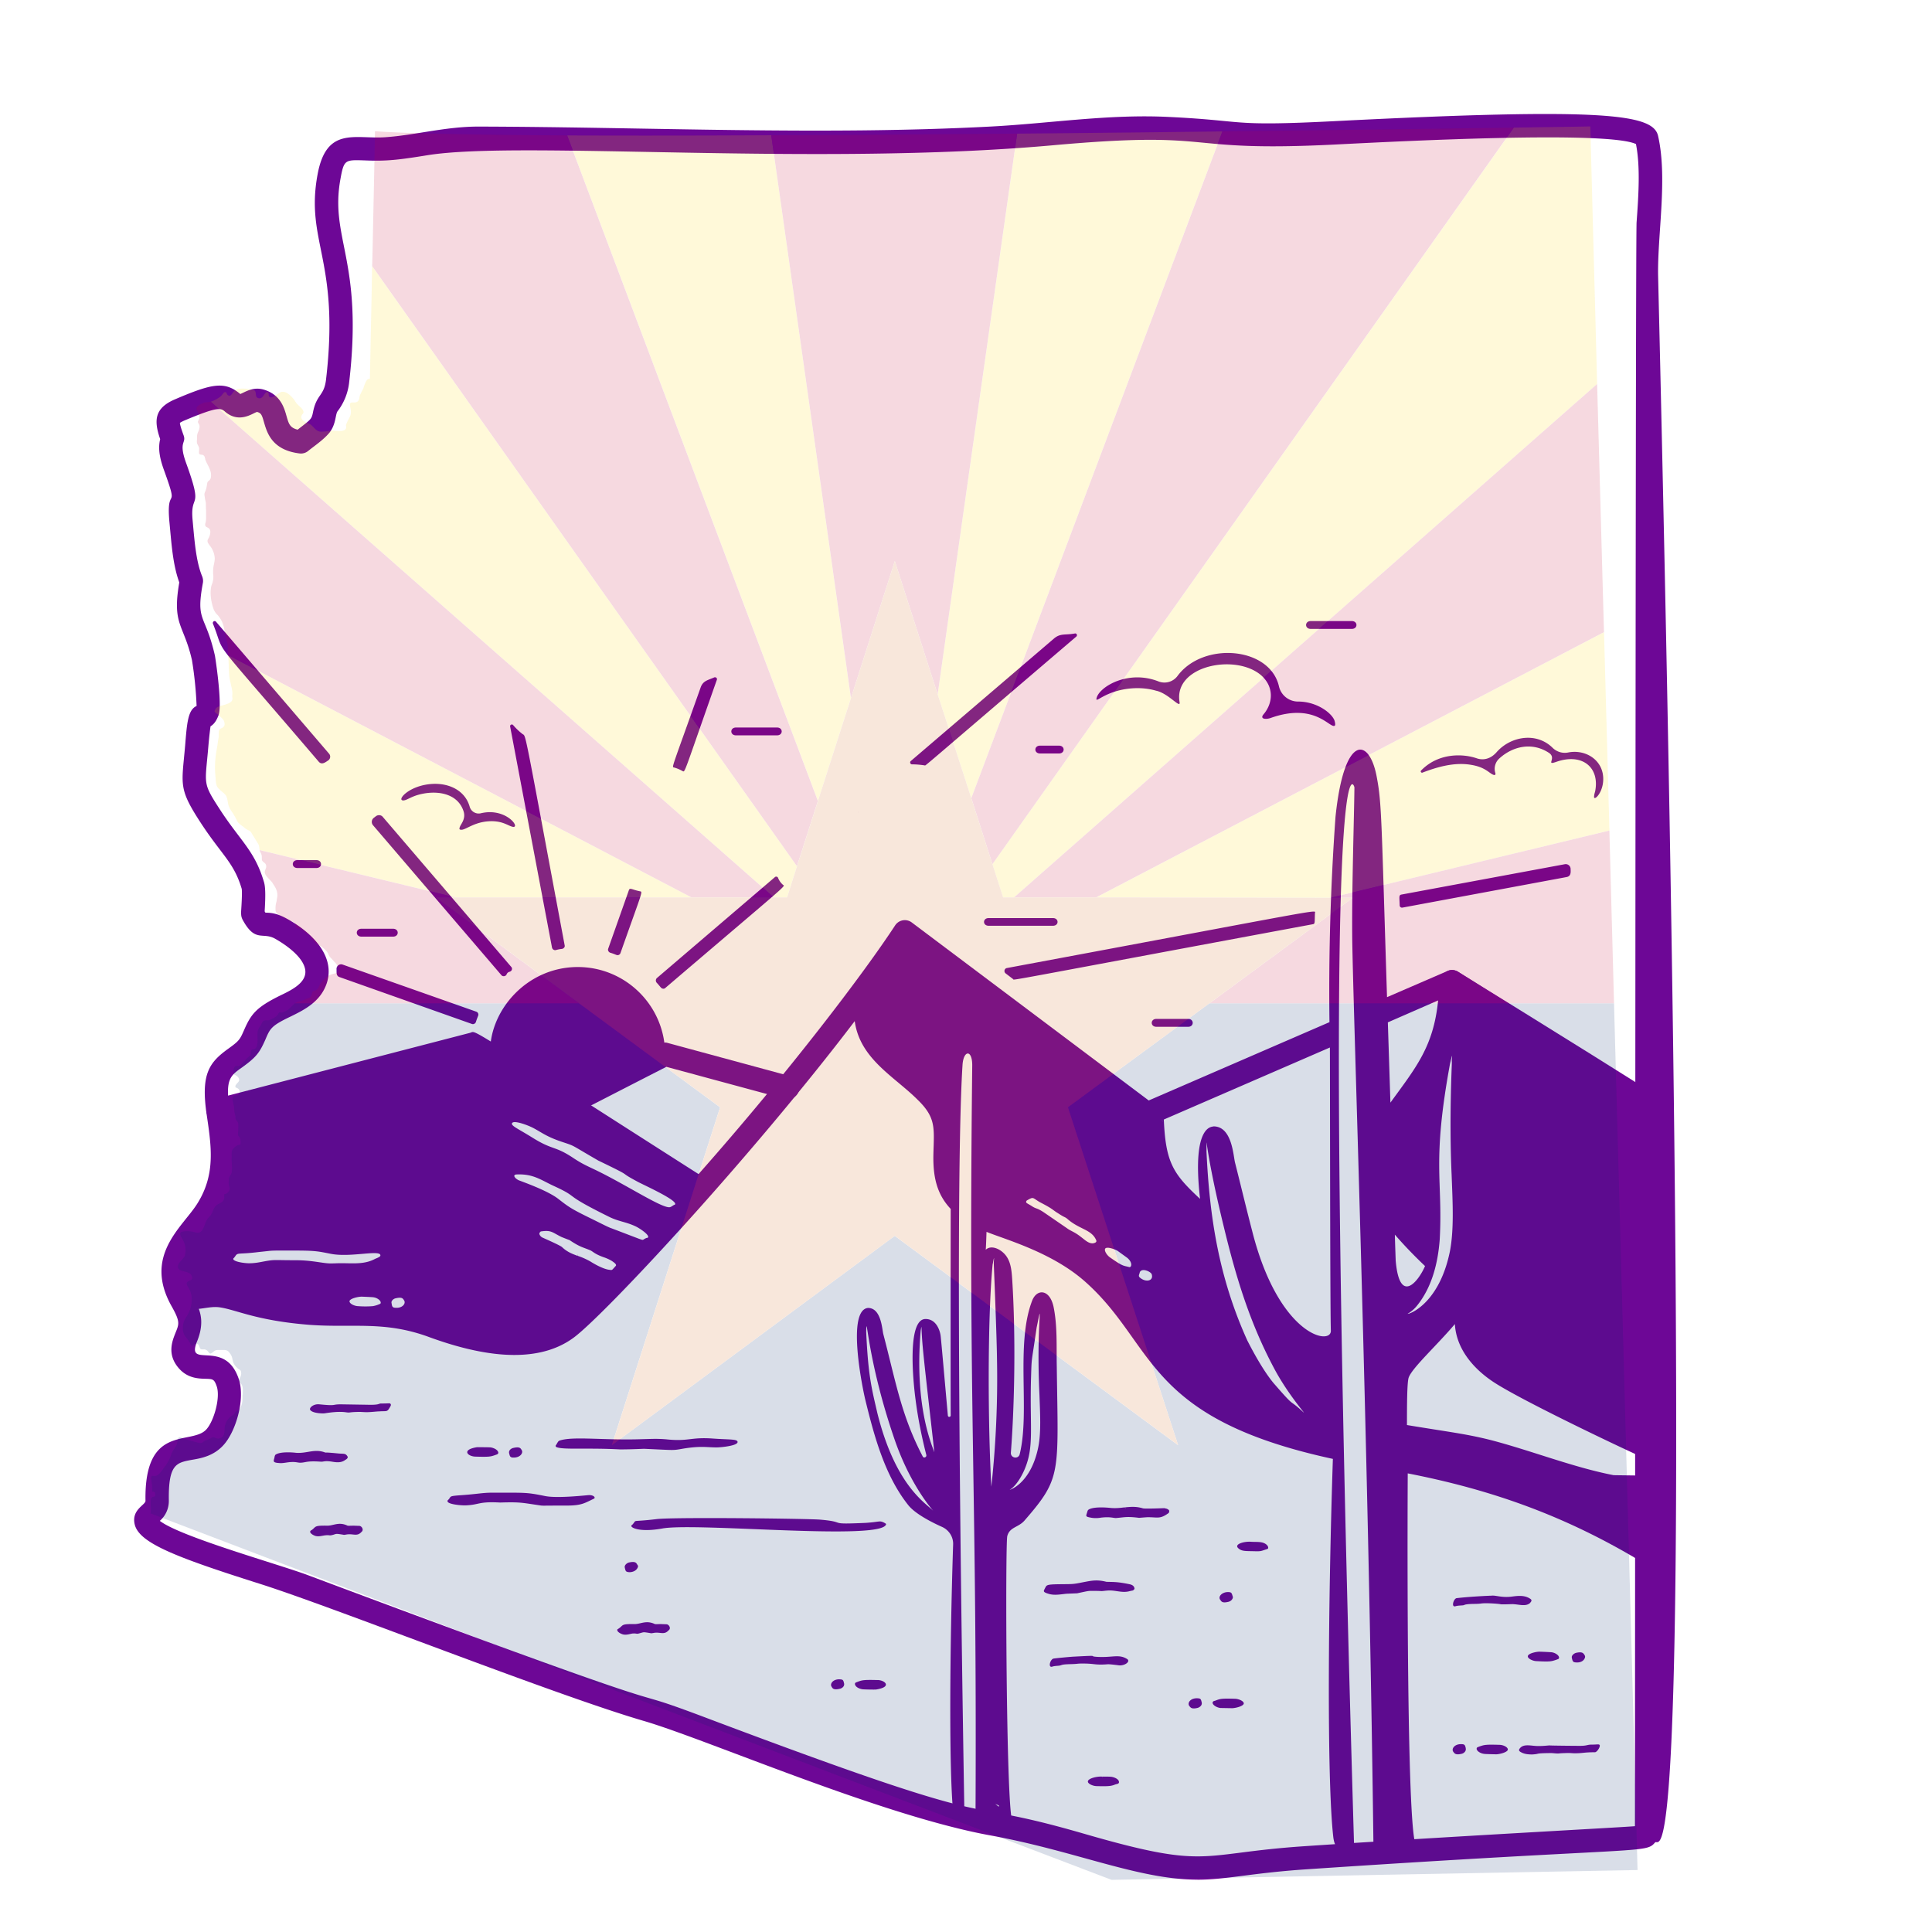 <svg xmlns="http://www.w3.org/2000/svg" width="50" viewBox="0 0 37.5 37.5" height="50" version="1.0"><defs><clipPath id="b"><path d="M27 18h5.895v4H27Zm0 0"/></clipPath><clipPath id="c"><path d="M3 14h29.895v22H3Zm0 0"/></clipPath><clipPath id="d"><path d="M2.55 2.074h30.345V37H2.55Zm0 0"/></clipPath><clipPath id="g"><path d="M.922 17.473h28.863v17.015H.922Zm0 0"/></clipPath><clipPath id="h"><path d="M2 .45h27.785V16H2Zm0 0"/></clipPath><clipPath id="i"><path d="M1 .45h28.785V18H1Zm0 0"/></clipPath><clipPath id="f"><path d="M0 0h31v35H0z"/></clipPath><filter x="0%" y="0%" width="100%" height="100%" id="a"><feColorMatrix values="0 0 0 0 1 0 0 0 0 1 0 0 0 0 1 0 0 0 1 0" color-interpolation-filters="sRGB"/></filter><mask id="e"><g filter="url(#a)"><path fill-opacity=".15" d="M-3.75-3.75h45v45h-45z"/></g></mask></defs><path fill="#6d0796" d="m12.91 20.465-1.887.965-1.507-.953c-.047-.817.68-1.707 1.699-1.707.933 0 1.695.757 1.695 1.695ZM30.441 14.605a.336.336 0 0 1-.308-.093c-.317-.309-.817-.219-1.086.09-.117.132-.258.16-.383.117-.246-.086-.734-.121-1.082.238-.016.02.004.047.027.04.297-.114.63-.208.953-.15.262.044.336.153.415.188.043.02.058 0 .046-.035a.27.27 0 0 1 .082-.281c.25-.227.622-.324.954-.11.171.106-.075.258.156.176.5-.172.84.113.746.578-.008.028-.016.051-.02.094-.015.113.2-.082.176-.383-.027-.34-.355-.531-.676-.469ZM25.902 13.984c-.054-.144-.343-.37-.715-.367a.38.38 0 0 1-.363-.297c-.18-.773-1.48-.87-1.972-.195a.316.316 0 0 1-.364.102c-.582-.23-1.129.093-1.199.308-.035.113.05-.004.3-.094.247-.09.567-.117.849-.035.246.051.484.367.457.219-.118-.7 1.074-.945 1.578-.523.261.226.238.543.054.761-.078.09.032.106.13.075.87-.313 1.155.207 1.25.148.019-.016.003-.074-.005-.102ZM9.336 15.785a.182.182 0 0 1-.219-.125c-.086-.308-.383-.457-.707-.445-.484.02-.738.344-.566.32.062-.012.113-.055.242-.098.363-.113.8-.054.914.317.043.148-.059.246-.074.297-.02.047-.004.058.043.054.094-.015.246-.148.52-.164.257-.015.363.082.456.106.176.043-.113-.379-.61-.262ZM20.438 17.82H19.19c-.12 0-.12.149 0 .149h1.247c.12 0 .12-.149 0-.149ZM23.063 19.777h-.618c-.12 0-.12.153 0 .153h.617c.118 0 .118-.153 0-.153ZM7.629 18.027h-.613c-.121 0-.121.153 0 .153h.613c.121 0 .121-.153 0-.153ZM26.238 12.055h-.797c-.12 0-.12.152 0 .152h.797c.121 0 .121-.152 0-.152ZM15.082 14.121h-.797c-.12 0-.12.152 0 .152h.797c.121 0 .121-.152 0-.152ZM20.555 14.473h-.367c-.122 0-.122.152 0 .152h.367c.12 0 .12-.152 0-.152ZM6.14 16.695h-.367c-.12 0-.12.153 0 .153h.368c.12 0 .12-.153 0-.153ZM13.598 13.348c-.575 1.62-.563 1.535-.512 1.55a.696.696 0 0 1 .16.067c.055.023.004.113.668-1.77.012-.03-.02-.058-.05-.047-.122.055-.22.063-.266.2ZM16.664 15.762c-.004 0-.004-.004 0 .008v-.008ZM20.453 12.398 17.68 14.77a.037.037 0 0 0 .023.066c.082 0 .164.008.246.02.024.003-.18.167 2.942-2.5.027-.024.007-.067-.028-.06-.195.036-.281-.01-.41.102ZM15.043 17.023l-2.293 1.961a.066.066 0 0 0-.004.09c.027.028.055.063.082.094.024.027.063.031.086.008 2.484-2.121 2.324-1.961 2.281-2.004a.345.345 0 0 1-.093-.133c-.008-.023-.04-.031-.059-.016ZM12.207 17.277l-.402 1.137c-.012.031.008.066.039.078.043.012.082.028.12.043a.06.06 0 0 0 .079-.035c.43-1.219.437-1.188.379-1.2-.152-.03-.195-.077-.215-.023ZM7.254 15.875a.1.1 0 0 0-.016.14l2.496 2.915c.028.03.086.023.102-.024a.08.08 0 0 1 .05-.043c.052-.011.067-.066.036-.097l-2.492-2.91c-.032-.04-.09-.043-.13-.016l-.046.035ZM10.96 18.348c-.812-4.34-.745-4.043-.82-4.102a1.228 1.228 0 0 1-.18-.172c-.023-.027-.065-.004-.058.028l.813 4.293c.008.03.039.054.074.046a.663.663 0 0 1 .121-.023c.035-.008.059-.04.05-.07ZM25.523 17.723c-.007.172.004.207-.035.215-6.191 1.152-5.793 1.09-5.824 1.066l-.144-.11c-.04-.03-.028-.097.027-.105 6.289-1.172 5.98-1.137 5.976-1.066ZM30.41 17.023l-3.191.594c-.024.004-.051-.015-.051-.043-.004-.156-.02-.199.031-.21l3.176-.59a.095.095 0 0 1 .11.085c0 .051.019.145-.075.164ZM6.387 14.629 4.195 12.07c-.027-.035-.074-.004-.062.035.281.696-.188.055 2.054 2.68.055.063.118.02.18-.023a.088.088 0 0 0 .02-.133ZM6.59 18.965l2.57.91c.031.012.067-.008.078-.04.012-.042.028-.081.043-.12a.06.06 0 0 0-.035-.078l-2.594-.914a.089.089 0 0 0-.12.09c.003.058-.012.128.058.152Zm0 0"/><g clip-path="url(#b)"><path fill="#6d0796" d="M31.953 21.629c-.121 0 .16.043-3.879-2.375-.265-.16-.027-.55.235-.387 0 0 2.324 1.434 3.765 2.344.192.121.106.418-.12.418Zm0 0"/></g><path fill="#6d0796" d="M11.023 21.656c-.234 0-.312-.32-.101-.43 2.035-1.038 1.926-1.011 2.047-.98l2.379.645a.226.226 0 0 1-.118.437l-2.296-.621c-1.97 1.008-1.832.95-1.91.95ZM7.57 27.242c-.015-.008-.02 0-.18 0-.05.004-.027.031-.269.024l-.504-.008c-.191 0-.066.035-.418 0-.113-.012-.199.066-.18.105.032.059.192.075.278.07.121-.019.273-.038.402-.023.106.016.059 0 .227-.004.09-.004.11.004.191.004.086 0 .196-.015.242-.015.16-.012.153.023.223-.106.008-.016.008-.039-.012-.047ZM23.977 32.973c-.27-.008-.293 0-.383.035-.04.012-.043.012-.051.023-.031.043.055.11.145.121l.226.004c.059 0 .211-.035.227-.086.011-.047-.09-.093-.164-.097ZM23.324 33.04c-.012-.048-.015-.071-.062-.075-.153-.016-.219.086-.18.144.027.036.047.07.168.04.035-.012.09-.047.074-.11ZM23.684 31.05c.023.036.039.071.164.04.058-.016.086-.067.082-.094-.024-.074-.02-.094-.098-.094-.105 0-.195.082-.148.149ZM31.05 33.875c-.01-.027-.042-.012-.152-.012-.101 0-.082.024-.242.024-.004 0-.554-.004-.57-.008-.016-.004-.164.02-.3.008-.099-.008-.212-.032-.278.039-.028.031-.035.054.004.078.07.043.148.05.23.05.168-.011.024-.023.356-.027.047 0 .093.008.136.008.047 0 .012-.004.157-.008.101-.004.105.004.18.004.156 0 .171-.02.386-.02.04 0 .105-.1.094-.136ZM29.102 33.867c-.266-.008-.29 0-.383.031-.04.016-.043.016-.051.024-.031.047.055.113.145.121.015.004.222.008.226.008.059 0 .211-.035.227-.086.011-.05-.086-.098-.164-.098ZM28.45 33.93c-.012-.047-.016-.07-.063-.075-.153-.015-.219.09-.18.145.027.035.043.07.168.04.035-.009.09-.048.074-.11ZM29.7 31.11c.03-.032.038-.055 0-.079-.122-.082-.274-.05-.376-.039-.176.02-.304-.031-.37-.02-.032 0-.407.016-.68.048-.06.007-.114.187-.02.156.043-.012.086-.012.133-.016.023 0 .043-.012.054-.015.102-.02.204-.008.301-.02.094-.016.348.004.38.012.019.008.187 0 .206 0 .133-.008.285.062.375-.028ZM21.875 32.2c-.156-.098-.285-.024-.57-.04-.22-.012.11-.035-.477-.004-.015 0-.383.032-.39.04-.06.034-.086.156-.032.156.028 0 .012-.012.137-.02.082-.008.031-.027.238-.031.153-.004.117-.012.227-.012.207 0 .222.02.355.02.184 0 .078-.02.356.015.11.012.234-.074.156-.125ZM29.656 32.14c-.015.047.086.098.16.102.278.016.297.004.383-.023.043-.016.047-.016.055-.024.031-.043-.047-.113-.14-.125a6.25 6.25 0 0 0-.235-.011c-.055 0-.207.03-.223.082ZM24.469 29.934c-.059-.008-.106-.004-.184-.008-.125-.012-.34.043-.25.125.067.062.145.054.3.058.15.004.13 0 .263-.043.043-.011.011-.113-.13-.132ZM30.512 32.191c.011.043.015.07.062.075.078.011.16-.012.188-.086.011-.032 0-.043-.008-.059-.024-.035-.043-.066-.164-.039-.043.012-.082.05-.082.082 0 .008 0 .008.004.027ZM11.434 29.02c-.036 0-.594.066-.844.02-.375-.075-.36-.067-1.047-.067-.172 0-.285.027-.57.047-.286.02-.203.023-.274.093-.008.004-.011.008-.011.016-.028.066.253.094.355.09.27-.012.238-.078.664-.055.41-.012.414.004.8.059.079.004-.007 0 .497 0 .289 0 .348-.051.523-.133.036-.016.008-.07-.093-.07ZM17.09 29.531c-.063 0-.102.016-.29.028-.784.035-.327-.016-.882-.063-.238-.02-2.785-.05-3.16-.012-.551.067-.375-.004-.488.114-.075.035.109.156.585.07.665-.121 4.305.246 4.344-.086 0-.008-.07-.05-.11-.05ZM21.926 30.75c-.23-.047-.293-.043-.45-.047-.187-.047-.288-.023-.453.008-.214.043-.195.035-.484.039-.242.004-.223.02-.258.082-.023.05-.054.07.094.11.11.027.234 0 .332-.008l.2-.008c.241-.051.206-.047.331-.047.09 0 .14.004.149.004.054-.004.09-.012.156-.012.09 0 .184.027.277.027.075 0 .102-.015.149-.023.02-.004.023-.004.031-.012.016-.015.023-.02.02-.035-.008-.043-.04-.066-.094-.078ZM13.91 28.094c.082 0 .422-.032.406-.11-.011-.054-.164-.039-.48-.062-.438-.031-.469.062-.906.015-.184-.015-.282-.007-.461-.003-.754.027-1.356-.063-1.614.03-.023.009-.046.06-.058.079-.016.012-.016.035 0 .043.117.059.586.012 1.242.047.125 0 .27-.004.461-.012.617.027.543.035.766-.004.34-.055.445-.023.644-.023ZM22.605 29.273c-.003 0-.378.016-.421.004-.141-.043-.254-.027-.344-.02.004.016.008.048-.004 0-.106.013-.176.02-.27.013-.101-.012-.355-.028-.441.035-.012.008-.02.035-.023.047-.024.082-.043.085.09.109a.555.555 0 0 0 .18-.004c.179-.02.233.008.288.008.16-.012.203-.035.45-.004.003 0 .144-.012.171-.012.196 0 .235.04.403-.082.007-.008.007-.02.011-.035.004-.027-.05-.055-.09-.055ZM17.035 32.61c-.277-.008-.3.003-.379.03-.035.016-.062.016-.062.047.008.06.09.094.148.102.035.004.242.008.266.004.312-.05.172-.18.027-.184ZM16.383 32.672c-.012-.047-.016-.07-.059-.074-.152-.02-.222.086-.183.14.02.035.039.07.164.04.035-.008.093-.044.078-.106ZM9.23 28.273c.27.008.293 0 .38-.03.035-.013.062-.016.062-.048-.008-.058-.094-.093-.149-.101-.035-.004-.246-.004-.265-.004-.309.05-.18.18-.028.183ZM9.883 28.21c.012.048.015.071.058.08.153.015.223-.09.184-.145-.02-.036-.04-.07-.164-.04-.035.008-.094.043-.078.106ZM21.574 34.488c-.039-.004-.074-.004-.137-.004-.054 0-.042-.007-.042.024l-.004-.024c-.098-.007-.258.032-.274.086-.015.047.086.094.16.098.274.008.297-.004.38-.035.034-.008.066-.012.062-.047-.004-.055-.09-.09-.145-.098ZM12.145 30.488c.015.043.19.047.234-.066.012-.024 0-.04-.008-.05-.023-.04-.039-.071-.164-.044-.043.012-.082.05-.082.086 0 .004.008.05.02.074ZM6.973 29.617c-.133-.004-.082-.004-.121-.004-.004 0-.098.004-.106 0-.172-.082-.277.004-.398 0-.254-.004-.211.02-.293.082-.016.008-.028.016-.028.02-.027.027.028.07.067.086.074.039.164.004.218 0 .102-.012.063.015.16-.012.063-.02.048-.023.192 0 .016.004.012.004.059-.004.129-.023.207.047.293-.05.054-.04.004-.118-.043-.118ZM12.938 31.527c-.141-.004-.083-.004-.122-.004-.007 0-.097.004-.105 0-.172-.082-.281.004-.399 0-.257-.003-.21.02-.296.082-.012.008-.024.016-.028.016-.027.031.028.074.07.09.075.039.165.004.215-.004.106-.008.063.02.165-.012.062-.015.042-.02.187.004.016.004.016.004.063-.004.124-.023.203.047.289-.05.058-.04.003-.118-.04-.118ZM6.445 28.371c.094.016.18.024.258-.035.031-.016.059-.043.04-.07-.04-.063-.071-.043-.184-.055-.004 0-.227-.023-.243-.016-.207-.082-.355.02-.57.004-.098-.012-.324-.023-.402.04a.11.11 0 0 0-.016.05c-.016.066-.039.094.059.106.05.003.058.011.18-.008.16-.024.203.004.257.004.114 0 .114-.04.403-.02.058.004.07-.023.218 0Zm0 0"/><g clip-path="url(#c)"><path fill="#6d0796" d="M32.059 28.727c-.043-.102-.094-.082-.739-.094-.789-.153-1.597-.477-2.394-.684-.48-.12-.79-.152-1.617-.289 0-.422.003-.8.03-.91.048-.18.552-.637.9-1.05.027.468.34.847.726 1.109.48.328 2.375 1.234 2.93 1.484-.137-2.262.25-4.422.117-6.855l-.746-.465a.225.225 0 0 0-.082-.29c-2.442-1.542-2.883-1.82-2.887-1.824a.218.218 0 0 0-.203-.011l-1.172.507c-.11-3.476-.102-3.765-.2-4.277-.14-.762-.632-.855-.8.777a47.171 47.171 0 0 0-.117 3.985l-3.508 1.52-4.598-3.454a.225.225 0 0 0-.324.055c-.598.914-2.043 2.824-3.816 4.828-4.653-2.969-4.297-2.777-4.434-2.742l-4.953 1.285c-.27.07-.195.48.09.438.074.507.144 1.105-.246 1.722-.094.145-.207.278-.317.414-.203.004-.289.13-.316.328-.082.528-.153 1.168.383 1.176.168 0 .328-.058.496-.035.328.047.707.258 1.746.34.832.062 1.449-.082 2.312.234.895.328 2.043.582 2.813.016.582-.426 3.426-3.473 5.457-6.145.101.735.77 1.075 1.219 1.524.367.355.32.554.308 1.066-.008.418.059.762.336 1.055 0 .363-.004 3.078 0 4.008 0 .035-.05.039-.055.004-.054-.602-.128-1.446-.14-1.547-.012-.098-.082-.332-.297-.328-.356.007-.238 1.207-.191 1.558.046.363.12.727.21 1.082.008.043-.05.067-.07.028-.418-.801-.52-1.442-.765-2.375-.024-.094-.04-.508-.297-.508-.422.043-.102 1.582-.051 1.789.172.703.379 1.472.836 2.043.133.164.441.324.652.418.137.062.223.199.215.347-.063 1.93-.086 4.446.008 5.258.027.219.148.196.277.18.031-.004.078 0 .04-.004-.032-.004-.067 0-.102.004 0-.004-.22-11.969-.04-14.758.02-.281.188-.297.188.012-.078 6.914.098 8.16.063 14.746.203.02-.028.035.613.043.062 0 .121-.067.098-.133-.118-.336-.133-5.367-.094-5.516.047-.18.215-.164.336-.304.722-.832.652-.895.625-2.989-.008-.378.015-.785-.063-1.16-.074-.34-.32-.355-.414-.12-.328.847-.039 2.152-.242 2.98-.023.105-.18.082-.172-.028.074-.957.094-2.277.027-3.343-.011-.16-.02-.329-.109-.461-.094-.141-.297-.239-.406-.133.004-.028.012-.25.015-.348.352.145 1.258.39 1.903.957 1.39 1.223 1.133 2.653 4.82 3.45-.09 2.699-.121 6.206.008 7.34.039.32.219.269.406.25-.672-22.598.004-20.68.004-20.622-.004.504-.05 1.914-.043 2.844.004 1.117.313 9.55.414 17.812.059.012.188.02.672.028.09 0 .172-.094.14-.184-.187-.531-.148-7.183-.148-7.187 1.617.316 3.07.82 4.606 1.757.058.036.136-.011.136-.074v-1.207c0-.101.036-.25-.007-.347ZM6.734 24.52c-.203-.004-.199.003-.32.003-.148 0-.351-.062-.672-.062-.445 0-.398-.016-.617.023-.102.02-.188.036-.29.036-.07 0-.25-.02-.3-.067-.012-.012-.008-.031.008-.039l.023-.031c.051-.078.055-.031.461-.082.313-.031.16-.028.653-.028.437 0 .48.012.738.063.39.078.98-.09.965.035 0 .024-.07.05-.102.063-.168.093-.355.09-.547.086Zm.649.785a.57.57 0 0 1-.145.047 1.831 1.831 0 0 1-.293 0c-.078-.004-.172-.055-.16-.102.02-.05.172-.082.235-.082.003 0 .207.008.226.012.09.011.168.082.137.125Zm.277.078c-.047-.008-.05-.031-.058-.078l-.004-.024c0-.035.039-.074.086-.082.12-.027.136.004.16.043.039.059-.035.16-.184.14Zm4.293-.813c-.004.004-.055.063-.07.075-.012.007-.024.007-.043.003-.113-.007-.29-.105-.383-.164a1.42 1.42 0 0 0-.246-.109c.004-.016.012-.05-.004 0-.078-.031-.191-.066-.297-.168-.035-.035-.379-.184-.383-.187-.035-.016-.07-.067-.054-.09.011-.016.015-.024.027-.028.203-.03.219.02.395.106.027.012.156.062.16.062.207.14.258.137.406.2.055.027.082.07.254.132a.78.78 0 0 1 .164.075c.02.015.098.062.074.093Zm.621-.547c-.008.004-.011.004-.02.004-.093.035-.046.055-.144.02-.004 0-.562-.215-.566-.215-.074-.031-.102-.047-.371-.18-.391-.191-.43-.222-.637-.382-.215-.168-.73-.344-.774-.364-.074-.039-.117-.105-.035-.11.332-.015.48.114.739.231.507.235.113.125 1.054.59.188.094.332.098.52.188.066.03.285.172.234.218Zm.528-.644a.03.03 0 0 1-.016.008c-.027.011-.043.031-.078.043-.133.043-.852-.434-1.453-.723-.164-.078-.254-.117-.41-.219-.383-.258-.403-.152-.81-.406-.269-.168-.413-.227-.398-.277.024-.075.32.039.415.09.171.09.257.171.582.277.234.078.132.039.68.355.769.371.316.172.777.418.152.078.773.36.71.434Zm4.992 5.926c-.168-.157-.723-.512-1.063-1.871-.113-.489-.18-.73-.218-1.582.011-.446.007.523.562 2.12.348.989.832 1.442.719 1.333Zm.039-1.117c-.008-.07-.395-.82-.262-2.36.024-.152.004-.07.04.324.05.543.234 2.07.222 2.035Zm1.469.726c.125-.074.234-.27.289-.402.183-.438.097-.793.12-1.723.016-.496 0-.254.11-1.02.137-.656-.012-.074.055 1.31.012.358.035.722-.024 1.015-.152.738-.597.84-.55.82Zm-.215 6.156c-.086-.074-.09-.062 0-.027v.027Zm-.121-10.52c.047-.25.02-.07.023-.027 0 .004.059 1.418.063 1.883a19.49 19.49 0 0 1-.11 2.45c-.066-1.169-.078-3.227.024-4.305Zm3.289-2.808c.004 0 .008.02.011.035l-.011-.035Zm-1.32 2.387c-.094.023-.172-.059-.255-.121-.113-.09-.19-.113-.253-.156-.004-.004-.45-.309-.473-.325-.133-.086-.133-.058-.215-.109-.09-.059-.129-.066-.121-.094 0-.012.012-.023.02-.027.128-.074.101-.047.242.035.043.023.136.07.21.117.055.035.09.067.137.094.172.113.13.062.211.133.223.187.446.191.535.387.02.039 0 .054-.039.066Zm.683.465c-.121-.032-.117-.008-.379-.192-.062-.047-.117-.14-.082-.172.043-.035.188.02.238.051l.184.133c.11.09.086.191.039.18Zm.215.21c-.04-.03-.028-.05-.012-.097 0-.004.004-.02.008-.023.047-.075.21 0 .226.05.04.13-.113.16-.222.07Zm.457-3.074 3.223-1.398c.003.117.003 5.094.019 5.496.008.297-1.012.102-1.527-1.933-.114-.438-.22-.883-.332-1.325-.035-.129-.055-.707-.418-.707-.008.016-.43-.074-.262 1.407-.516-.48-.668-.696-.703-1.54Zm2.703 5.676c-.313-.289-.117-.035-.578-.566-.238-.29-.465-.746-.504-.82-.55-1.215-.734-2.383-.793-3.672.008-.407-.059-.153.34 1.48.234.965.5 1.848.976 2.738.274.516.653.93.559.84Zm2.848-3.11c-.23 1.118-.914 1.247-.805 1.196a.66.66 0 0 0 .164-.144c.293-.36.41-.828.445-1.29.063-1.175-.156-1.468.2-3.413.07-.29.027-.082.035-.028.004.028-.055 1.067-.004 2.188.02.53.05 1.058-.035 1.492Zm-1.203-4.452.976-.426c-.09.902-.434 1.305-.926 1.984Zm.152 4.62c0-.023-.008-.206-.016-.5.184.212.38.415.586.61-.125.293-.496.77-.57-.11Zm0 0"/></g><g clip-path="url(#d)"><path fill="#6d0796" d="M23.242 36.484c-1.148 0-2.367-.558-4.02-.859-2.14-.39-5.507-1.867-6.73-2.223-1.738-.507-6.023-2.21-7.46-2.664-1.641-.52-2.34-.793-2.419-1.156-.062-.281.211-.371.211-.45-.027-1.51.89-1.07 1.18-1.386.148-.16.277-.617.203-.836-.05-.144-.074-.144-.227-.148-.136-.004-.347-.012-.515-.211-.227-.266-.121-.524-.059-.68.07-.172.094-.215-.07-.508-.563-.988.2-1.539.488-1.992.375-.59.274-1.144.18-1.789-.102-.75.066-.969.437-1.234.2-.145.215-.168.297-.356.137-.312.235-.441.715-.676.25-.12.574-.285.445-.582-.085-.203-.351-.398-.57-.52-.238-.124-.379.083-.621-.366-.031-.063-.027-.106-.027-.16.023-.336.015-.422.011-.438-.152-.512-.386-.652-.796-1.281-.438-.672-.368-.73-.301-1.504.035-.434.054-.688.222-.762a7.234 7.234 0 0 0-.09-.89c-.16-.704-.39-.68-.246-1.508-.128-.352-.152-.762-.19-1.157-.075-.773.202-.168-.106-1.02-.07-.194-.125-.401-.075-.605-.129-.37-.105-.605.29-.773.722-.309.964-.355 1.265-.102.09-.035.246-.148.457-.085.324.097.395.351.441.515.043.149.063.223.215.262.258-.2.27-.2.297-.332.07-.363.215-.313.254-.637.274-2.332-.406-2.672-.164-3.984.172-.938.727-.684 1.309-.723.582-.039 1.168-.207 1.812-.207 3.277.008 6.656.172 9.93 0 1.152-.059 2.297-.246 3.473-.187 1.535.074 1.148.187 3.207.082 5.3-.27 6.195-.133 6.289.289.187.828-.016 1.918 0 2.718.773 32.414.043 30.282-.059 30.403-.191.222-.172.078-6.793.523-1.066.074-1.531.2-2.09.2ZM3.102 29.52c.406.312 2.312.843 2.875 1.054 8.285 3.102 5.687 2 7.691 2.754 6.262 2.363 4.625 1.473 7.336 2.254 2.473.719 2.226.395 4.297.254 2.719-.184 6.258-.371 6.433-.39.004-1.97.008-30.75.032-31.13.039-.535.074-1.082-.012-1.52-.55-.26-4.516-.058-5.836.009-3.105.156-2.188-.282-5.484.015-4.622.414-10.325-.097-12.133.192-.559.09-.793.12-1.23.101-.372-.011-.395-.015-.462.356-.214 1.164.446 1.578.168 3.953a1.117 1.117 0 0 1-.226.562c-.043.063-.028.25-.156.414-.122.145-.29.254-.415.356a.219.219 0 0 1-.168.047c-.535-.067-.628-.403-.687-.602-.043-.156-.059-.18-.133-.203-.062.004-.332.238-.617 0-.09-.078-.133-.113-.8.168a.645.645 0 0 0-.083.043c0 .027.016.09.067.23.07.176-.102.114.05.54.352.968.075.562.13 1.125.034.363.062.793.187 1.09.015.042.02.085.011.128-.14.762.047.582.235 1.407.004.02.148.937.07 1.156-.02.047-.058.156-.156.215-.008.062-.024.18-.043.402-.063.742-.117.684.23 1.219.399.613.672.793.852 1.406.027.094.031.254.012.563.004.011.011.019.015.027.11 0 .223.015.387.101.508.27.984.739.8 1.278-.124.355-.437.508-.69.633-.387.183-.407.238-.497.449-.113.258-.18.344-.449.539-.23.164-.332.223-.25.805.102.73.211 1.37-.246 2.093-.289.45-.672.688-.61 1.196.044.378.489.586.227 1.23-.222.55.54-.07.809.723.133.39-.055 1.027-.297 1.289-.191.21-.43.254-.617.285-.293.055-.453.082-.442.789a.51.51 0 0 1-.175.395Zm28.636 6.062Zm0 0"/></g><g mask="url(#e)"><g clip-path="url(#f)" transform="translate(2 2)"><g clip-path="url(#g)"><path fill="#002368" d="m29.785 34.297-10.21.191L.921 27.375a.467.467 0 0 0 .004-.148v-.079c0-.03.004-.074.031-.09.004-.003.012-.003.016-.003.015-.004.027-.004.035-.016.008-.008.008-.027.004-.062l-.004-.008-.004-.004c-.016-.012-.031-.012-.043-.012H.953v-.047c0-.047 0-.093-.012-.136v-.016c-.007-.027-.015-.067-.003-.09.007-.02.019-.02.042-.016.016 0 .032 0 .047-.003.059-.012.118-.102.16-.165.008-.007.016-.02.024-.027a.878.878 0 0 0 .117-.234.346.346 0 0 1 .055-.098c.023-.039.05-.074.058-.121.004-.008.004-.016.004-.027.004-.032.008-.067.035-.075.016-.007.04.004.06.016.01.004.019.012.03.012.043.015.09.027.137.039l.086.023a.03.03 0 0 0 .016.004c.035.012.074.024.109.012a.07.07 0 0 0 .035-.024.158.158 0 0 1 .035-.02c.012-.003.02-.007.028-.01.007 0 .015-.005.023-.009a.38.38 0 0 0 .043-.02.148.148 0 0 1 .05-.023c.02-.003.032.004.052.012.02.008.039.016.062.012.11-.02.11-.106.113-.18 0-.02 0-.035.004-.05a.342.342 0 0 1 .102-.188.085.085 0 0 1 .031-.02c.016-.011.031-.02.043-.03a.119.119 0 0 0 .02-.028.122.122 0 0 1 .015-.024.14.14 0 0 1 .04-.027c.019-.012.038-.023.05-.047.043-.074.043-.16.043-.246l.004-.012v-.035c.004-.066.008-.14-.043-.191-.031-.035-.035-.04-.016-.082l.004-.012c.016-.035.031-.07.024-.113-.004-.04-.024-.051-.047-.063-.008-.008-.02-.012-.028-.023a.29.29 0 0 1-.066-.082c-.016-.028-.02-.059-.027-.086a.24.24 0 0 0-.051-.117c-.027-.04-.05-.059-.106-.063h-.121c-.05 0-.07.016-.093.035-.008.008-.02.016-.032.024-.027.02-.043.008-.066-.024-.008-.008-.016-.02-.027-.027-.024-.02-.047-.02-.07-.02-.02 0-.036 0-.051-.007-.012-.008-.016-.024-.024-.043-.008-.024-.02-.051-.047-.059s-.047.008-.058.02c-.016.011-.024.02-.04.02-.019-.005-.027-.024-.035-.048-.004-.008-.007-.02-.015-.027-.016-.024-.031-.047-.047-.067a.283.283 0 0 1-.078-.16.38.38 0 0 1 .062-.254c.102-.144.157-.382.055-.554a.03.03 0 0 1-.008-.016c-.023-.035-.043-.07-.035-.094.004-.015.016-.027.04-.035.003-.004.007-.004.01-.008.036-.015.071-.027.048-.09-.016-.042-.047-.058-.078-.07a.33.33 0 0 0-.067-.02c-.047-.011-.094-.023-.117-.058-.027-.062.016-.11.062-.16.032-.035.063-.07.07-.113a.406.406 0 0 0-.054-.301c-.012-.02-.05-.074-.039-.11.004-.015.016-.027.035-.03a.508.508 0 0 1 .203 0c.012.003.024.007.035.007.024.008.043.016.075.012.054-.004.074-.04.097-.086.012-.024.02-.047.032-.07.007-.028.02-.051.03-.079.013-.023.032-.046.048-.066.02-.02.035-.035.047-.059.011-.02.02-.043.03-.062.02-.05.044-.098.098-.129.004-.004.008-.004.016-.008.035-.02.078-.039.094-.074.015-.027.012-.055.012-.082v-.031c.054-.008.109-.051.105-.117 0-.02-.008-.036-.012-.051-.004-.016-.007-.032-.007-.047a.48.48 0 0 1 .011-.113.426.426 0 0 1 .024-.043c.011-.02.027-.043.027-.07a.798.798 0 0 0 0-.137v-.024c-.004-.039-.004-.074-.004-.113.004-.012 0-.027 0-.04 0-.03 0-.066.008-.09.02-.05.094-.116.152-.116h.012v-.016c.004-.043.004-.098-.023-.137l-.016-.015c-.004-.008-.008-.012-.008-.031-.004-.016 0-.032 0-.043 0-.008.004-.02.004-.028v-.015c0-.043.004-.098-.004-.137a.116.116 0 0 0-.027-.043l-.02-.031c-.004-.012-.004-.02-.004-.032v-.023l-.011-.047a.604.604 0 0 1-.016-.121c0-.027-.008-.05-.012-.074-.004-.012-.008-.024-.008-.035a.17.17 0 0 1 0-.102c.012-.02.028-.023.051-.023.016-.004.028-.004.043-.012a.069.069 0 0 0 .035-.05.072.072 0 0 0-.023-.067.104.104 0 0 0-.04-.024c-.019-.008-.023-.011-.019-.039.004-.015.02-.031.032-.047a.161.161 0 0 0 .039-.05c.007-.036-.012-.07-.051-.098-.012-.004-.02-.012-.031-.016-.02-.011-.028-.015-.028-.047 0-.03.004-.074.02-.101.011-.024.027-.024.05-.024.016 0 .032 0 .051-.007.024-.012.047-.04.07-.063a.04.04 0 0 1 .02-.023c.008-.008.012-.016.02-.024.023-.023.043-.047.074-.07.031-.024.031-.043.031-.063 0-.011 0-.023.004-.039.008-.027.02-.03.04-.035a.075.075 0 0 0 .038-.012c.031-.015.043-.066.047-.109.008-.035.004-.074.004-.113a.443.443 0 0 1 .004-.125c.008-.035.027-.063.047-.094.004-.008.011-.016.015-.02.004-.007.008-.015.012-.027.012-.023.027-.05.047-.058.016-.004.031-.004.047-.004.02 0 .043.004.062-.008a.786.786 0 0 0 .125-.066c.016-.012.028-.032.036-.044a.136.136 0 0 1 .023-.035h.027c.012.004.024.004.032 0 .015 0 .023-.007.035-.011.004-.004.011-.004.015-.008.063-.024.102-.067.141-.106.016-.015.031-.03.047-.05.004 0 .004-.004.008-.004h5.515l2.739 2.02-2.102 6.558 5.492-4.063 5.5 4.063-2.14-6.559 2.75-2.02h7.851l.457 16.825"/></g><g clip-path="url(#h)"><path fill="#fed800" d="M11.422 15.418H6.84l-3.8-.918v-.004c-.005-.008-.005-.016-.005-.023-.004-.028-.004-.059-.02-.086-.027-.047-.058-.094-.085-.14l-.024-.036c-.008-.016-.015-.024-.02-.035-.015-.028-.023-.043-.07-.063a.36.36 0 0 1-.093-.066.68.68 0 0 1-.098-.078.198.198 0 0 1-.035-.063.224.224 0 0 1-.016-.027.736.736 0 0 0-.054-.094c-.032-.047-.063-.09-.079-.14-.011-.028-.015-.055-.02-.079-.007-.05-.015-.101-.05-.144a1.01 1.01 0 0 0-.07-.063c-.031-.027-.063-.054-.086-.09-.024-.042-.027-.12-.031-.18-.004-.019-.004-.034-.004-.046-.02-.211.007-.402.039-.566a2.228 2.228 0 0 1 .027-.172v-.059c0-.023 0-.047.008-.07.008-.024.023-.031.047-.043a.1.1 0 0 0 .05-.04c.02-.034 0-.097-.015-.12a.859.859 0 0 0-.14-.13c-.036-.027-.04-.034-.012-.081.02-.032.043-.043.086-.055.015-.008.035-.012.05-.016.051-.015.102-.027.149-.058.043-.028.043-.055.043-.09-.004-.004-.004-.012-.004-.02V11.5a.32.32 0 0 0-.004-.105c-.004-.04-.016-.079-.024-.118-.007-.039-.02-.078-.023-.113-.012-.066-.012-.133-.016-.2 0-.027 0-.058-.003-.089 0-.04-.004-.074-.008-.113 0-.016 0-.032-.004-.047Zm-6.2-12.254c-.007.523-.019 1.031-.027 1.426l-.011.547-.004.191v.012c-.004.012-.004.015-.012.015H5.16c-.043 0-.074.086-.094.141l-.015.047c-.008.02-.02.035-.028.05-.011.024-.023.052-.035.075-.004.012-.008.027-.011.043-.004.031-.012.059-.028.074-.023.027-.058.027-.09.027-.023 0-.046 0-.058.012-.008.008-.008.024-.008.047.004.016.004.031.008.047.011.055.02.113-.012.172 0 .004-.004.012-.008.02-.015.027-.031.054-.043.085-.004.008-.008.012-.008.02a.139.139 0 0 0-.015.035c0 .008 0 .016.004.023 0 .016 0 .032-.004.043-.024.059-.125.051-.2.047-.015 0-.027-.004-.038-.004-.043 0-.09.008-.13.012-.03.004-.062.004-.093.008-.082.004-.121-.035-.16-.078a.915.915 0 0 0-.063-.059c-.011-.008-.031-.015-.05-.027-.06-.024-.126-.055-.133-.117 0-.028.011-.043.023-.059.012-.012.02-.023.02-.039 0-.023-.016-.055-.051-.09-.012-.008-.02-.02-.031-.027l-.047-.047c-.012-.016-.024-.031-.035-.05a.426.426 0 0 0-.051-.067c-.055-.059-.117-.117-.196-.114-.03 0-.062.024-.093.043a.092.092 0 0 1-.035.024c-.004.004-.008.008-.012.008-.031.02-.078.05-.11.023-.015-.016-.015-.035-.015-.055-.004-.015-.004-.027-.008-.03 0-.009-.008-.009-.016-.009-.027 0-.046.024-.066.055-.023.035-.055.082-.113.063-.04-.012-.043-.047-.047-.079 0-.007 0-.02-.004-.03-.008-.04-.023-.044-.063-.052a.762.762 0 0 0-.261-.02.17.17 0 0 0-.106.06.085.085 0 0 0-.015.019c-.02.031-.047.074-.086.05a.059.059 0 0 1-.028-.034c-.011-.028-.02-.036-.043-.028-.015.004-.03.028-.046.047-.012.012-.02.027-.032.035a.635.635 0 0 1-.191.102l10.93 9.621h.257l.192-.605ZM12.97.625c-1.438.008-2.79.008-3.961.004l1.808 4.8 3.059 8.118.64-1.996Zm4.773-.031L16.2 11.477l.653 2.015L21.727.551c-1.266.015-2.618.031-3.985.043Zm11.125-.14c-.09.003-.629.01-1.484.023L17.262 14.773l.207.645h.215L29 5.453Zm.266 9.816-9.856 5.148 4.547.008 5.414-1.305-.105-3.851"/></g><g clip-path="url(#i)"><path fill="#c0032c" d="M4.574 16.828c.004-.055-.027-.09-.054-.125l-.004-.008c-.028-.03-.051-.054-.075-.082l-.03-.031c-.016-.016-.024-.035-.036-.055a.132.132 0 0 0-.023-.047.501.501 0 0 0-.18-.144.233.233 0 0 1-.082-.07l-.024-.028c-.023-.027-.054-.062-.058-.093l-.004-.008h-.008c-.031-.004-.058-.028-.082-.051a.176.176 0 0 0-.074-.055c-.012-.004-.024-.008-.04-.008-.019-.003-.042-.007-.05-.02-.008-.007-.008-.015-.012-.03 0-.016 0-.036-.015-.051-.02-.027-.055-.035-.082-.047-.008 0-.016-.004-.02-.004-.027-.012-.055-.027-.082-.043l-.039-.023a.43.43 0 0 1-.129-.082c-.023-.028-.023-.047-.023-.078v-.02c0-.043.007-.086.02-.129.003-.031.01-.062.015-.094.008-.109-.035-.175-.09-.257l-.004-.008c-.016-.024-.039-.047-.062-.07-.047-.051-.098-.102-.086-.157l.011-.035c.012-.027.024-.059.008-.094-.008-.02-.023-.031-.039-.043a.11.11 0 0 1-.035-.039c-.004-.011-.004-.031-.004-.05 0-.02 0-.044-.008-.063-.004-.016-.011-.027-.015-.035a.137.137 0 0 1-.02-.051l3.8.918h-.382l2.781 2.055H3.723a.254.254 0 0 1 .09-.035.44.44 0 0 0 .093-.032c.016-.011.035-.015.051-.023A.19.19 0 0 0 4 17.367c.04-.015.043-.043.047-.066.004-.012.004-.02.008-.031.011-.028.02-.028.039-.036.008 0 .02-.004.031-.011.043-.02.059-.055.074-.094a.079.079 0 0 0 .016-.031.641.641 0 0 1 .082-.094c.012-.008.023-.02.031-.027.047-.047.086-.059.156-.079.004 0 .012 0 .016-.003.035-.008.07-.016.074-.067Zm8.446-1.41L2.09 5.797l-.016.004c-.02.004-.039.004-.054.008-.024 0-.043 0-.063.007l-.023.012a.321.321 0 0 0-.082.043c-.055.043-.04.074-.016.121.008.02.02.04.023.059l.004.008a.196.196 0 0 1 .008.046c0 .024-.008.032-.016.043-.003.008-.003.012-.007.02-.012.023-.004.035.004.05a.063.063 0 0 1 .015.028c.016.035 0 .09-.015.125a.236.236 0 0 0-.028.117v.04a.235.235 0 0 0 0 .074c.004.015.012.027.02.043.008.015.015.03.02.046.003.016 0 .036 0 .055 0 .024-.005.047.003.059.004.015.016.015.035.02.016 0 .036.003.051.015.02.015.024.043.031.07 0 .012.004.02.008.027.008.02.016.04.028.063.007.008.011.02.015.031l.008.012c.031.066.066.137.05.223-.003.03-.019.046-.034.062-.008.004-.016.012-.024.02-.015.02-.015.05-.02.078-.003.011-.003.023-.007.035a.33.33 0 0 1-.02.066c-.008.02-.015.04-.02.059 0 .039.009.07.012.101.008.032.016.063.016.102 0 .04 0 .078.004.117v.129c0 .035 0 .067-.008.102 0 .004-.004.008-.004.011-.008.032-.011.055.012.075.008.007.02.011.027.015.02.012.043.024.051.055.012.039-.004.098-.02.133l-.011.023c-.016.024-.024.043-.016.074.008.024.024.04.035.059a.431.431 0 0 1 .102.254c0 .043-.008.082-.016.121a.532.532 0 0 0-.015.117v.067a.403.403 0 0 1-.016.18c-.062.14-.027.355.024.5a.318.318 0 0 0 .082.12.52.52 0 0 1 .054.075c.047.07.07.171.082.254.004.039.016.078.024.117.015.058.035.125.035.195 0 .043 0 .086.004.133l8.996 4.703ZM10.816 5.43 9.008.629C7.273.617 5.93.594 5.278.547c0 .133-.024 1.262-.048 2.39-.003.079-.003.153-.007.227l8.246 11.649.406-1.266ZM12.97.625l1.547 10.926.851-2.66.832 2.586L17.742.594c-1.61.011-3.238.027-4.773.031Zm8.758-.074-4.875 12.941.41 1.281L27.382.477c-1.296.02-3.331.046-5.655.074ZM29 5.453l-11.316 9.965h1.593l9.856-5.148Zm.328 12.02-.09-3.352-5.414 1.305h.434l-2.781 2.047h7.851"/></g><path fill="#cf5c10" d="M24.258 15.426h-.434l-4.547-.008H17.47l-.207-.645-.41-1.28-.653-2.016-.832-2.586-.851 2.66-.641 1.996-.406 1.265-.192.606h-6.82l2.781 2.055 2.739 2.02-2.102 6.558 5.492-4.063 5.5 4.063-2.14-6.559 2.75-2.02Zm-8.906 2.047v-.004.004"/></g></g></svg>